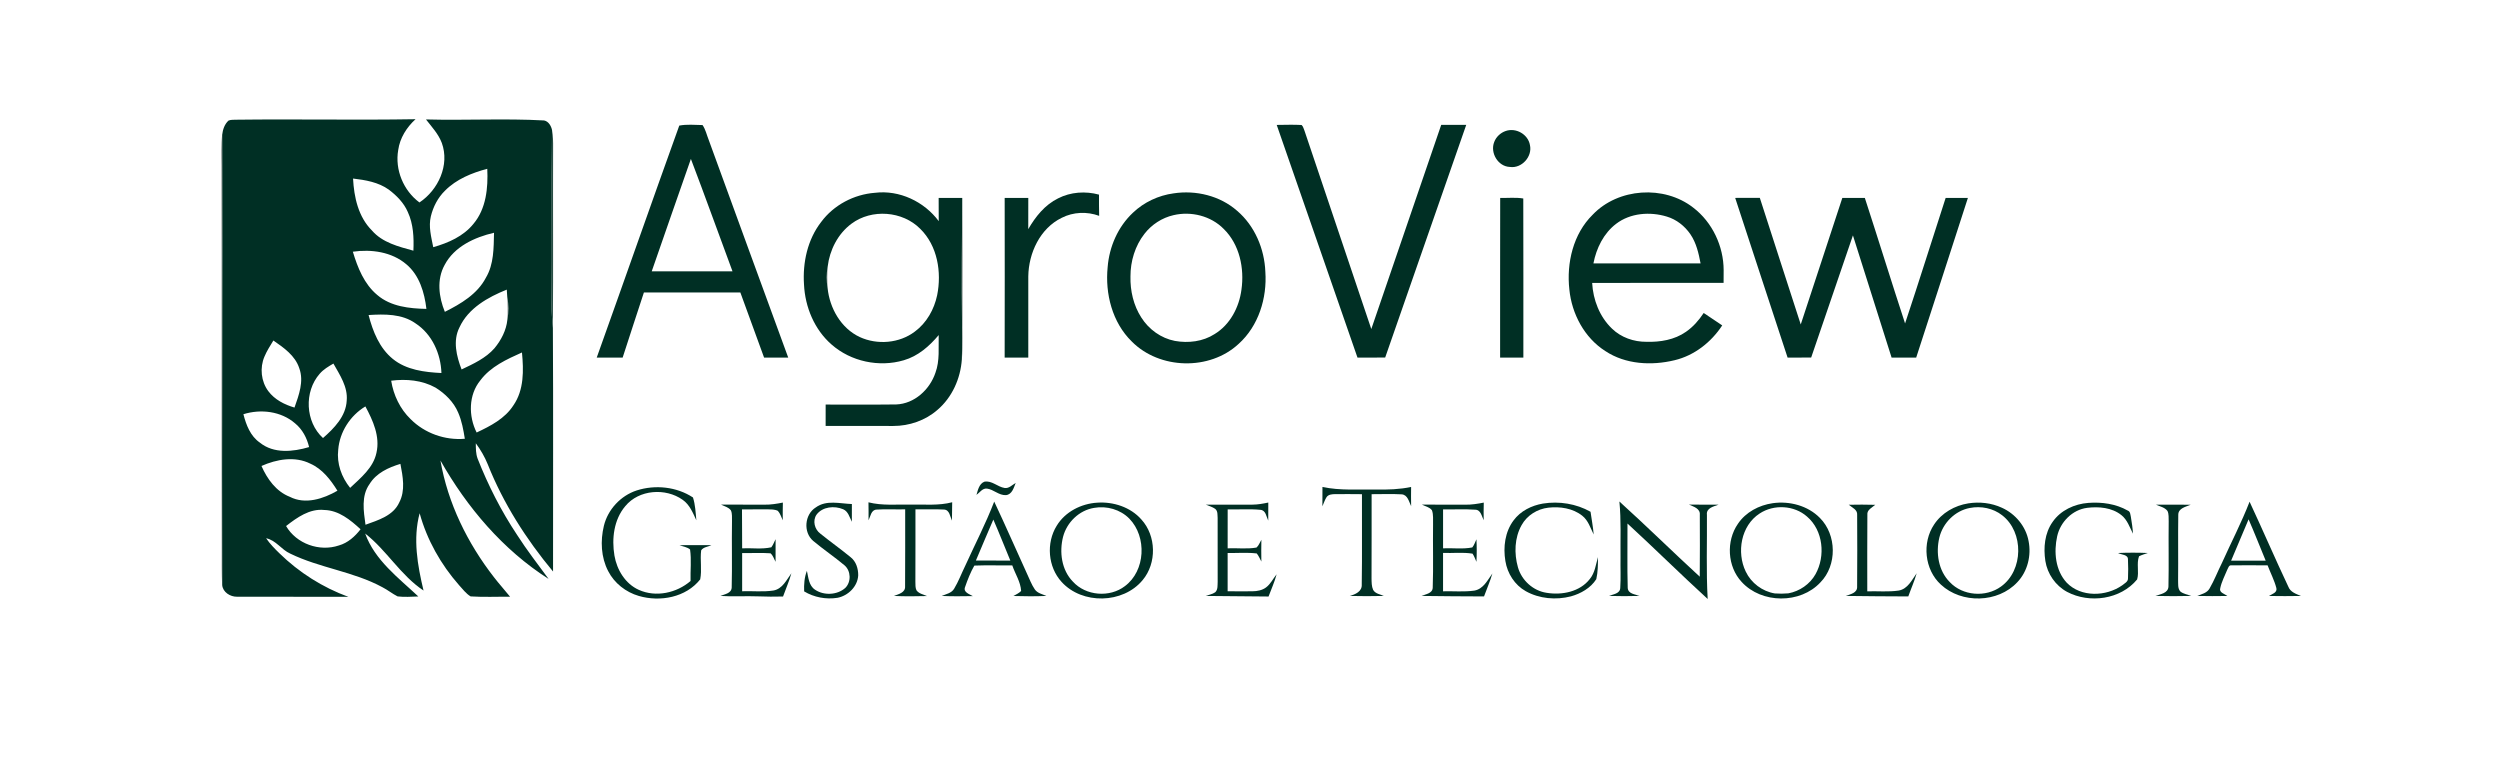<?xml version="1.0" encoding="UTF-8" ?>
<!DOCTYPE svg PUBLIC "-//W3C//DTD SVG 1.1//EN" "http://www.w3.org/Graphics/SVG/1.1/DTD/svg11.dtd">
<svg width="1573pt" height="484pt" viewBox="0 0 1573 484" version="1.1" xmlns="http://www.w3.org/2000/svg">
<g id="#002f24ff">
<path fill="#002f24" opacity="1.00" d=" M 143.79 75.87 C 145.39 75.17 147.22 75.45 148.92 75.32 C 186.44 74.85 223.95 75.65 261.46 75.00 C 255.89 80.09 251.61 86.80 250.56 94.38 C 248.39 106.78 253.82 119.92 263.92 127.39 C 275.76 119.52 283.03 103.80 277.99 89.95 C 275.86 84.31 271.68 79.83 268.02 75.15 C 292.78 75.83 317.60 74.42 342.33 75.79 C 345.16 76.35 346.78 79.23 347.34 81.84 C 346.84 118.55 347.41 155.27 347.07 191.99 C 347.02 196.79 347.46 201.58 347.87 206.36 C 348.17 257.43 347.93 308.52 347.98 359.60 C 331.08 339.30 316.68 316.73 306.89 292.14 C 304.99 287.41 302.38 283.01 299.38 278.90 C 299.39 282.14 299.36 285.47 300.51 288.56 C 307.14 305.37 315.36 321.56 325.38 336.61 C 331.50 346.16 338.45 355.13 345.17 364.26 C 316.44 345.94 293.80 319.22 277.12 289.74 C 281.76 316.60 294.14 341.76 310.80 363.18 C 314.03 367.40 317.63 371.31 320.95 375.47 C 312.67 375.39 304.37 375.80 296.11 375.26 C 293.17 373.50 291.12 370.64 288.82 368.16 C 277.37 355.14 268.64 339.68 264.04 322.93 C 259.72 338.99 262.71 355.74 266.49 371.58 C 252.05 362.00 243.35 346.27 229.76 335.70 C 235.83 352.49 250.66 363.51 263.21 375.30 C 258.87 375.42 254.48 375.82 250.15 375.25 C 246.81 373.57 243.90 371.15 240.57 369.46 C 222.36 359.57 201.20 357.39 182.64 348.34 C 177.04 345.88 173.67 339.90 167.43 338.66 C 169.81 342.17 172.81 345.21 175.84 348.16 C 188.16 360.20 203.00 369.60 219.17 375.53 C 195.82 375.38 172.46 375.59 149.11 375.46 C 144.86 375.52 140.23 372.65 139.81 368.14 C 139.57 273.70 140.09 179.24 139.80 84.80 C 140.17 81.55 141.29 78.12 143.79 75.87 M 279.99 119.98 C 275.51 124.34 272.56 130.09 271.09 136.13 C 269.52 142.59 271.37 149.17 272.59 155.53 C 282.03 152.85 291.56 148.70 297.87 140.88 C 305.93 131.36 307.16 118.18 306.59 106.21 C 296.90 108.78 287.15 112.72 279.99 119.98 M 222.14 112.34 C 222.74 124.02 225.44 136.47 234.01 145.01 C 240.61 152.67 250.77 155.16 260.11 157.73 C 260.47 149.51 260.11 140.99 256.60 133.41 C 254.12 127.63 249.57 123.06 244.64 119.32 C 238.10 114.63 229.95 113.26 222.14 112.34 M 279.76 166.71 C 274.69 175.82 276.07 186.92 279.90 196.21 C 289.95 191.17 300.38 185.04 305.74 174.71 C 310.81 166.21 310.60 156.00 310.84 146.45 C 298.65 149.28 285.84 155.12 279.76 166.71 M 222.01 158.37 C 225.03 168.40 229.12 178.77 237.42 185.64 C 245.89 192.91 257.59 194.13 268.30 194.36 C 267.08 184.08 263.90 173.19 255.68 166.30 C 246.47 158.45 233.66 156.71 222.01 158.37 M 289.07 206.04 C 284.83 214.42 287.24 224.16 290.43 232.46 C 297.84 228.93 305.62 225.40 311.13 219.11 C 315.33 214.01 318.55 207.87 319.23 201.23 C 320.11 196.48 320.09 191.59 319.17 186.86 C 319.09 185.31 318.99 183.77 318.87 182.23 C 307.00 187.00 294.63 193.90 289.07 206.04 M 231.92 198.22 C 234.55 208.47 238.72 218.98 247.16 225.84 C 255.68 232.80 267.14 234.18 277.75 234.71 C 277.35 222.58 271.86 210.26 261.49 203.49 C 252.94 197.39 241.93 197.59 231.92 198.22 M 166.39 224.39 C 163.37 231.38 164.25 240.03 168.84 246.14 C 172.84 251.48 179.02 254.61 185.30 256.44 C 188.04 248.60 191.35 239.92 188.29 231.66 C 185.71 223.73 178.55 218.77 172.01 214.25 C 169.99 217.54 167.89 220.81 166.39 224.39 M 302.27 239.28 C 294.74 248.43 294.71 261.86 299.90 272.14 C 308.60 268.04 317.72 263.39 323.05 255.02 C 329.75 245.37 329.51 232.98 328.42 221.78 C 318.84 226.08 308.74 230.63 302.27 239.28 M 201.16 235.16 C 191.23 246.43 192.06 265.45 203.23 275.61 C 210.23 269.49 217.67 261.91 218.15 252.04 C 218.93 243.41 213.81 235.93 209.79 228.76 C 206.69 230.56 203.53 232.41 201.16 235.16 M 246.13 239.54 C 247.58 248.60 251.69 257.27 258.32 263.68 C 267.17 272.60 279.97 277.15 292.47 276.07 C 291.58 270.50 290.58 264.88 288.32 259.69 C 285.53 252.99 280.12 247.68 274.05 243.90 C 265.63 239.21 255.55 238.31 246.13 239.54 M 212.81 282.96 C 211.79 291.61 214.88 300.26 220.30 306.96 C 226.96 300.67 234.90 294.34 236.87 284.89 C 239.22 274.64 234.67 264.55 229.90 255.72 C 220.35 261.51 213.70 271.77 212.81 282.96 M 153.15 260.63 C 154.88 267.37 157.55 274.40 163.52 278.51 C 172.23 285.58 184.43 284.29 194.49 281.30 C 193.12 275.57 190.27 270.12 185.64 266.35 C 176.84 258.73 164.03 257.20 153.15 260.63 M 164.52 293.19 C 168.11 301.37 173.75 309.25 182.36 312.60 C 192.11 317.62 203.44 313.87 212.31 308.76 C 208.05 301.90 202.86 295.10 195.27 291.74 C 185.56 286.85 174.05 288.95 164.52 293.19 M 232.53 304.55 C 227.17 312.00 228.80 321.69 229.97 330.17 C 237.90 327.29 247.40 324.53 251.19 316.18 C 255.19 308.62 253.46 299.84 251.94 291.87 C 244.46 294.12 236.75 297.63 232.53 304.55 M 180.00 330.98 C 186.50 342.17 201.04 347.32 213.22 343.20 C 218.87 341.61 223.35 337.55 226.86 333.01 C 220.49 327.15 213.15 321.09 204.05 320.88 C 194.82 319.90 186.89 325.62 180.00 330.98 Z" />
<path fill="#002f24" opacity="1.00" d=" M 427.40 79.02 C 432.19 78.11 437.18 78.60 442.05 78.69 C 443.98 81.51 444.68 84.95 445.94 88.09 C 462.59 133.73 479.22 179.38 495.95 224.99 C 490.89 225.00 485.83 224.99 480.77 225.01 C 475.80 211.34 470.75 197.69 465.82 184.00 C 445.60 184.00 425.37 184.00 405.15 184.00 C 400.74 197.68 396.12 211.30 391.77 225.00 C 386.33 225.00 380.90 225.00 375.46 224.99 C 392.87 176.37 409.90 127.60 427.40 79.02 M 410.07 170.72 C 427.01 170.76 443.95 170.77 460.89 170.72 C 452.13 147.16 443.66 123.49 434.71 100.00 C 426.38 123.54 418.32 147.16 410.07 170.72 Z" />
<path fill="#002f24" opacity="1.00" d=" M 803.31 78.60 C 808.53 78.59 813.75 78.33 818.97 78.65 C 820.02 79.58 820.25 81.09 820.81 82.33 C 834.77 123.92 848.77 165.49 862.82 207.04 C 877.54 164.23 892.10 121.36 906.82 78.55 C 912.06 78.54 917.31 78.52 922.56 78.56 C 905.62 127.38 888.46 176.12 871.56 224.95 C 865.75 225.04 859.93 224.99 854.13 225.00 C 837.26 176.17 820.20 127.42 803.31 78.60 Z" />
<path fill="#002f24" opacity="1.00" d=" M 947.39 82.42 C 953.83 80.17 961.49 84.52 962.64 91.27 C 964.29 98.53 957.45 106.13 950.02 105.04 C 942.56 104.79 937.45 96.15 940.16 89.34 C 941.36 86.12 944.15 83.53 947.39 82.42 Z" />
<path fill="#002f24" opacity="1.00" d=" M 550.50 121.31 C 565.88 119.41 581.50 126.82 590.65 139.15 C 590.58 134.27 590.59 129.40 590.60 124.53 C 595.55 124.50 600.50 124.51 605.45 124.52 C 605.26 151.01 604.93 177.51 605.31 204.00 C 605.22 211.39 605.48 218.79 605.19 226.18 C 604.36 238.15 599.09 250.02 589.88 257.87 C 582.27 264.56 572.12 268.04 562.04 268.02 C 547.86 267.99 533.67 268.00 519.49 268.00 C 519.49 263.51 519.49 259.03 519.50 254.55 C 534.29 254.51 549.08 254.67 563.86 254.48 C 575.36 254.07 585.01 245.13 588.57 234.56 C 591.40 226.96 590.41 218.74 590.63 210.82 C 584.78 217.81 577.60 224.10 568.67 226.67 C 553.17 231.26 535.39 227.49 523.23 216.78 C 512.42 207.38 506.55 193.18 505.88 179.02 C 504.97 165.22 508.08 150.74 516.68 139.67 C 524.59 128.99 537.30 122.30 550.50 121.31 M 535.76 140.75 C 527.21 147.07 522.01 157.32 520.77 167.77 C 519.95 172.22 519.96 176.79 520.73 181.24 C 521.99 193.88 529.15 206.55 540.94 212.06 C 551.96 217.15 565.87 216.04 575.61 208.64 C 583.02 203.18 587.79 194.66 589.66 185.74 C 592.57 171.28 589.90 154.65 579.03 143.99 C 567.89 132.71 548.46 131.26 535.76 140.75 Z" />
<path fill="#002f24" opacity="1.00" d=" M 665.75 124.81 C 673.65 120.77 682.97 120.13 691.49 122.46 C 691.50 126.91 691.45 131.36 691.59 135.81 C 683.97 132.99 675.28 133.35 668.03 137.05 C 654.38 143.70 647.19 159.26 647.00 173.94 C 646.95 190.96 647.01 207.98 647.00 225.00 C 642.04 225.00 637.08 225.00 632.13 225.00 C 632.22 191.51 632.17 158.02 632.14 124.53 C 637.09 124.50 642.04 124.51 647.00 124.52 C 646.99 131.08 646.99 137.63 646.98 144.19 C 651.49 136.33 657.46 128.88 665.75 124.81 Z" />
<path fill="#002f24" opacity="1.00" d=" M 738.44 121.66 C 752.48 119.52 767.62 123.16 778.39 132.63 C 789.49 142.09 795.59 156.56 796.16 171.00 C 797.30 187.53 791.89 205.09 779.36 216.36 C 761.13 233.33 729.63 232.54 712.12 214.88 C 699.82 202.88 695.25 184.77 696.94 168.03 C 697.95 155.23 703.43 142.66 712.86 133.83 C 719.81 127.20 728.93 122.94 738.44 121.66 M 738.36 135.38 C 731.17 137.03 724.63 141.27 720.12 147.09 C 714.17 154.67 711.26 164.39 711.29 173.97 C 711.09 182.99 713.20 192.20 718.14 199.83 C 722.84 207.25 730.54 212.83 739.23 214.50 C 747.69 216.03 756.87 214.93 764.21 210.21 C 773.95 204.32 779.68 193.34 781.12 182.27 C 783.05 168.80 779.95 153.80 769.96 144.04 C 761.90 135.83 749.44 132.76 738.36 135.38 Z" />
<path fill="#002f24" opacity="1.00" d=" M 1002.11 135.10 C 1018.14 118.23 1047.08 116.35 1065.36 130.63 C 1077.41 139.82 1084.50 154.92 1084.52 170.01 C 1084.53 172.67 1084.50 175.33 1084.48 177.99 C 1056.92 178.01 1029.35 177.93 1001.79 178.03 C 1002.36 188.66 1006.48 199.32 1014.25 206.76 C 1019.96 212.33 1028.01 215.12 1035.93 215.06 C 1044.55 215.32 1053.61 213.83 1060.80 208.78 C 1065.32 205.68 1068.96 201.48 1071.97 196.93 C 1075.84 199.56 1079.73 202.13 1083.62 204.74 C 1076.70 215.32 1066.07 223.70 1053.65 226.65 C 1039.16 230.16 1022.78 229.32 1010.08 220.89 C 996.91 212.53 988.96 197.49 987.44 182.18 C 985.58 165.47 989.83 147.17 1002.11 135.10 M 1016.85 140.83 C 1008.98 146.82 1004.43 156.19 1002.58 165.73 C 1025.05 165.79 1047.52 165.77 1070.00 165.74 C 1068.80 159.37 1067.31 152.84 1063.60 147.40 C 1060.05 142.20 1054.82 138.07 1048.74 136.27 C 1038.18 133.06 1025.81 133.98 1016.85 140.83 Z" />
<path fill="#002f24" opacity="1.00" d=" M 943.92 124.52 C 948.75 124.67 953.65 124.08 958.45 124.89 C 958.58 158.25 958.46 191.63 958.50 225.00 C 953.62 225.00 948.74 225.00 943.87 225.00 C 943.91 191.51 943.83 158.01 943.92 124.52 Z" />
<path fill="#002f24" opacity="1.00" d=" M 1091.78 124.52 C 1096.94 124.49 1102.11 124.52 1107.28 124.49 C 1115.89 151.03 1124.38 177.62 1133.03 204.15 C 1141.83 177.64 1150.42 151.06 1159.19 124.54 C 1163.91 124.53 1168.62 124.54 1173.35 124.52 C 1181.91 150.81 1190.06 177.23 1198.67 203.51 C 1207.41 177.27 1215.65 150.85 1224.20 124.55 C 1228.86 124.53 1233.53 124.52 1238.20 124.54 C 1227.46 158.06 1216.47 191.49 1205.67 224.99 C 1200.51 225.00 1195.35 225.00 1190.19 225.00 C 1182.17 199.34 1173.89 173.77 1165.86 148.11 C 1157.17 173.75 1148.29 199.32 1139.59 224.96 C 1134.64 225.02 1129.70 224.99 1124.76 225.01 C 1113.81 191.50 1102.69 158.05 1091.78 124.52 Z" />
<path fill="#002f24" opacity="1.00" d=" M 619.32 303.10 C 624.04 302.16 627.65 306.36 632.09 307.03 C 634.85 307.48 636.85 305.09 639.07 303.88 C 637.85 306.87 636.83 311.08 633.00 311.53 C 628.53 311.81 625.22 307.95 620.95 307.41 C 618.12 307.12 616.44 309.95 614.39 311.38 C 615.30 308.34 616.03 304.48 619.32 303.10 Z" />
<path fill="#002f24" opacity="1.00" d=" M 400.62 308.58 C 412.26 304.84 425.75 306.25 436.02 313.01 C 437.49 317.62 437.70 322.56 438.14 327.36 C 435.97 322.66 433.92 317.53 429.49 314.45 C 418.74 306.84 402.04 308.03 393.46 318.43 C 386.23 326.93 384.82 338.91 386.61 349.59 C 388.14 358.53 393.42 367.31 401.92 371.13 C 412.66 376.00 425.74 373.13 434.50 365.56 C 434.31 358.96 435.13 352.28 434.19 345.73 C 432.30 344.14 429.73 343.89 427.49 343.03 C 434.21 342.96 440.92 342.98 447.64 343.02 C 445.50 344.06 442.61 344.14 441.18 346.26 C 440.41 352.31 441.75 358.55 440.57 364.53 C 431.64 375.90 415.35 378.89 401.95 374.97 C 393.78 372.61 386.55 366.95 382.66 359.34 C 378.13 350.65 377.70 340.26 379.96 330.85 C 382.47 320.53 390.54 311.88 400.62 308.58 Z" />
<path fill="#002f24" opacity="1.00" d=" M 832.09 306.38 C 843.24 308.81 854.69 307.79 866.00 308.00 C 873.32 308.15 880.68 307.91 887.87 306.40 C 887.80 310.43 887.80 314.46 887.89 318.49 C 886.52 315.70 885.75 311.35 881.97 311.04 C 875.66 310.66 869.33 310.98 863.02 310.94 C 863.00 328.64 863.06 346.35 862.97 364.06 C 863.03 366.43 862.98 368.93 863.98 371.14 C 865.33 373.60 868.41 373.92 870.75 374.97 C 863.58 375.15 856.41 375.14 849.25 374.97 C 852.79 373.98 857.11 372.17 856.81 367.74 C 857.12 348.81 856.84 329.87 856.94 310.94 C 851.27 310.91 845.59 310.82 839.93 310.91 C 838.07 310.95 835.87 311.10 834.70 312.76 C 833.52 314.55 832.93 316.64 832.05 318.57 C 832.12 314.51 832.14 310.45 832.09 306.38 Z" />
<path fill="#002f24" opacity="1.00" d=" M 480.99 317.54 C 484.90 317.61 488.76 316.98 492.58 316.22 C 492.46 319.93 492.50 323.65 492.51 327.37 C 491.55 325.36 490.96 323.10 489.44 321.44 C 487.46 320.43 485.17 320.54 483.03 320.47 C 477.64 320.48 472.25 320.51 466.86 320.51 C 466.84 328.67 467.01 336.83 466.96 345.00 C 473.06 344.72 479.30 345.71 485.31 344.36 C 486.49 342.83 487.11 340.96 488.00 339.26 C 488.01 344.00 488.01 348.74 487.99 353.48 C 486.98 351.67 486.43 349.49 484.78 348.13 C 478.85 347.71 472.89 348.10 466.96 347.97 C 466.95 355.99 466.95 364.00 466.96 372.01 C 473.52 371.78 480.15 372.55 486.66 371.55 C 492.35 370.53 494.88 364.89 497.94 360.70 C 496.58 365.71 494.41 370.44 492.69 375.33 C 487.47 375.44 482.24 375.47 477.03 375.23 C 469.11 374.91 461.19 375.51 453.28 374.96 C 455.93 373.85 460.18 373.39 460.38 369.73 C 460.74 355.81 460.34 341.87 460.57 327.94 C 460.46 325.68 460.85 323.25 459.88 321.13 C 458.41 319.10 455.78 318.58 453.66 317.49 C 462.77 317.55 471.88 317.52 480.99 317.54 Z" />
<path fill="#002f24" opacity="1.00" d=" M 513.33 319.25 C 519.98 314.41 528.47 316.88 536.00 317.14 C 536.00 320.86 536.02 324.58 535.99 328.30 C 534.51 325.49 533.73 321.76 530.49 320.41 C 525.02 318.09 517.53 318.77 513.78 323.80 C 511.11 327.63 512.55 333.14 516.20 335.79 C 522.48 340.88 529.10 345.54 535.33 350.69 C 538.68 353.36 540.01 357.81 539.99 361.96 C 539.65 369.00 533.66 374.85 526.92 376.14 C 519.76 377.28 512.18 375.86 505.97 372.10 C 505.80 367.73 506.10 363.29 507.70 359.17 C 508.67 363.35 508.86 368.45 512.85 371.06 C 518.41 374.83 526.81 374.43 531.86 369.92 C 535.68 366.15 535.44 359.14 531.33 355.67 C 524.95 350.33 518.03 345.66 511.65 340.32 C 505.27 334.91 506.22 323.63 513.33 319.25 Z" />
<path fill="#002f24" opacity="1.00" d=" M 546.44 316.06 C 555.13 318.27 564.14 317.31 573.00 317.50 C 581.72 317.31 590.58 318.27 599.12 316.02 C 599.07 319.87 599.06 323.73 598.97 327.58 C 597.78 325.08 597.52 320.78 593.99 320.61 C 588.00 320.27 581.99 320.59 576.00 320.49 C 575.98 335.69 576.04 350.88 575.96 366.08 C 576.04 367.84 575.84 369.73 576.63 371.38 C 578.14 373.59 581.00 374.00 583.28 375.04 C 576.34 375.21 569.39 375.29 562.45 374.97 C 565.31 373.85 569.75 372.89 569.48 368.92 C 569.64 352.78 569.48 336.63 569.54 320.48 C 563.51 320.63 557.46 320.23 551.45 320.64 C 548.04 320.89 547.73 324.93 546.49 327.37 C 546.50 323.59 546.53 319.82 546.44 316.06 Z" />
<path fill="#002f24" opacity="1.00" d=" M 607.20 356.25 C 613.33 342.71 620.24 329.50 625.56 315.60 C 632.63 330.59 639.25 345.79 646.14 360.86 C 647.74 364.23 649.00 367.80 651.13 370.89 C 652.81 373.29 655.88 373.85 658.42 374.97 C 651.50 375.26 644.57 375.22 637.65 375.00 C 639.32 374.04 641.12 373.24 642.50 371.85 C 642.17 366.11 638.75 361.11 636.93 355.76 C 628.97 355.85 621.00 355.54 613.05 355.87 C 610.62 360.12 608.82 364.74 607.22 369.36 C 605.90 372.63 609.94 373.81 612.09 375.07 C 605.57 375.16 599.04 375.28 592.53 374.97 C 595.28 373.78 598.74 373.22 600.36 370.39 C 603.08 365.90 604.89 360.95 607.20 356.25 M 614.03 352.69 C 621.26 352.73 628.48 352.69 635.70 352.72 C 632.12 344.12 628.74 335.45 625.01 326.92 C 621.24 335.46 617.73 344.11 614.03 352.69 Z" />
<path fill="#002f24" opacity="1.00" d=" M 690.38 316.28 C 700.54 315.58 711.32 319.08 718.16 326.86 C 727.56 337.14 727.92 354.33 718.95 365.00 C 706.61 379.96 680.91 380.49 667.92 366.10 C 659.32 356.68 658.18 341.59 664.87 330.81 C 670.19 322.01 680.28 316.89 690.38 316.28 M 688.40 319.56 C 679.03 321.08 671.29 328.60 668.90 337.69 C 666.44 347.32 667.89 358.61 675.06 365.95 C 683.18 374.93 698.23 376.15 707.79 368.79 C 720.78 359.13 721.70 337.80 710.62 326.37 C 704.95 320.56 696.33 318.13 688.40 319.56 Z" />
<path fill="#002f24" opacity="1.00" d=" M 788.00 317.52 C 791.37 317.51 794.71 316.90 798.01 316.20 C 798.00 319.99 798.03 323.79 797.98 327.59 C 796.76 325.10 796.48 320.94 792.94 320.77 C 786.14 320.12 779.28 320.68 772.45 320.50 C 772.42 328.67 772.43 336.83 772.44 345.00 C 778.48 344.74 784.61 345.58 790.59 344.52 C 792.07 343.24 792.66 341.27 793.66 339.63 C 793.56 344.20 793.58 348.76 793.65 353.33 C 792.74 351.60 791.98 349.76 790.75 348.23 C 784.67 347.51 778.53 348.03 772.43 347.96 C 772.45 355.98 772.45 363.99 772.43 372.01 C 777.64 372.06 782.86 372.13 788.08 372.03 C 791.05 372.00 794.15 371.43 796.58 369.62 C 799.47 367.46 801.02 364.09 803.25 361.34 C 801.98 366.15 799.90 370.68 798.17 375.33 C 784.99 375.24 771.80 375.08 758.62 374.97 C 760.62 374.22 762.85 373.91 764.63 372.64 C 766.41 370.94 766.02 368.27 766.16 366.06 C 766.10 352.68 766.14 339.30 766.14 325.92 C 765.98 324.00 766.32 321.66 764.70 320.26 C 762.93 318.92 760.72 318.40 758.72 317.54 C 768.48 317.46 778.24 317.59 788.00 317.52 Z" />
<path fill="#002f24" opacity="1.00" d=" M 922.00 317.55 C 925.90 317.61 929.77 317.00 933.59 316.23 C 933.47 319.93 933.49 323.63 933.53 327.34 C 932.26 324.74 931.69 320.60 928.00 320.69 C 921.34 320.21 914.65 320.64 907.98 320.50 C 907.97 328.67 907.97 336.83 907.98 345.00 C 914.09 344.72 920.32 345.64 926.36 344.45 C 927.60 342.95 928.14 341.04 928.98 339.32 C 929.23 344.04 929.23 348.77 928.97 353.50 C 928.18 351.76 927.61 349.92 926.50 348.35 C 920.39 347.37 914.14 348.13 907.97 347.91 C 907.98 355.96 907.97 364.01 907.97 372.05 C 914.53 371.87 921.16 372.53 927.68 371.61 C 933.37 370.58 935.98 365.03 939.03 360.80 C 937.59 365.73 935.51 370.44 933.75 375.27 C 920.65 375.32 907.55 375.05 894.44 374.96 C 897.05 373.82 901.34 373.42 901.47 369.76 C 901.94 356.52 901.49 343.24 901.68 329.99 C 901.56 327.02 902.02 323.90 900.98 321.06 C 899.47 319.05 896.78 318.59 894.66 317.50 C 903.77 317.54 912.88 317.52 922.00 317.55 Z" />
<path fill="#002f24" opacity="1.00" d=" M 970.78 316.85 C 980.97 315.21 991.75 316.91 1000.77 322.01 C 1001.43 326.77 1002.36 331.51 1002.75 336.31 C 1000.68 332.20 999.32 327.44 995.55 324.49 C 989.61 319.77 981.57 318.60 974.22 319.43 C 967.31 320.20 960.78 324.27 957.40 330.40 C 952.90 338.38 952.63 348.27 955.09 356.95 C 957.42 365.15 964.62 371.72 973.10 372.99 C 982.72 374.59 994.06 372.40 1000.31 364.31 C 1003.55 360.40 1004.09 355.22 1005.45 350.52 C 1005.43 355.14 1005.43 359.87 1004.39 364.40 C 1000.84 369.99 994.66 373.50 988.39 375.24 C 978.99 377.65 968.54 376.75 960.02 371.98 C 953.07 368.10 948.42 360.79 947.19 353.01 C 945.72 344.27 946.92 334.62 952.37 327.40 C 956.71 321.51 963.68 318.06 970.78 316.85 Z" />
<path fill="#002f24" opacity="1.00" d=" M 1018.92 315.54 C 1036.02 331.04 1052.49 347.23 1069.48 362.85 C 1069.61 349.89 1069.58 336.92 1069.52 323.97 C 1069.93 319.92 1065.53 318.77 1062.65 317.48 C 1068.87 317.57 1075.09 317.51 1081.32 317.54 C 1078.23 318.69 1073.43 319.61 1074.00 323.95 C 1074.14 341.59 1073.49 359.26 1074.47 376.88 C 1057.43 361.29 1041.00 345.04 1024.01 329.40 C 1024.10 342.89 1023.77 356.40 1024.16 369.89 C 1024.38 373.72 1028.84 373.88 1031.59 374.96 C 1025.19 375.15 1018.78 375.14 1012.38 374.96 C 1014.96 373.87 1019.28 373.60 1019.46 369.98 C 1019.89 363.67 1019.51 357.33 1019.63 351.00 C 1019.49 339.18 1020.08 327.33 1018.92 315.54 Z" />
<path fill="#002f24" opacity="1.00" d=" M 1115.40 316.61 C 1125.97 315.11 1137.50 318.15 1145.09 325.89 C 1155.70 336.52 1155.97 355.68 1145.42 366.42 C 1132.75 380.08 1108.39 379.90 1095.85 366.15 C 1086.80 356.43 1085.98 340.38 1093.52 329.55 C 1098.42 322.25 1106.81 317.83 1115.40 316.61 M 1107.14 323.12 C 1095.41 330.72 1092.56 347.51 1098.42 359.64 C 1101.83 366.83 1108.87 372.12 1116.73 373.39 C 1119.55 373.61 1122.40 373.59 1125.24 373.33 C 1132.30 372.02 1138.76 367.61 1142.30 361.32 C 1148.70 349.93 1147.20 333.74 1136.98 325.03 C 1128.92 317.88 1116.07 317.18 1107.14 323.12 Z" />
<path fill="#002f24" opacity="1.00" d=" M 1238.44 316.72 C 1245.55 315.61 1253.02 316.43 1259.58 319.47 C 1268.05 323.26 1274.69 331.21 1276.38 340.41 C 1278.20 349.50 1275.78 359.53 1269.31 366.31 C 1257.13 379.45 1234.23 379.98 1221.19 367.82 C 1210.88 358.42 1209.23 341.44 1216.97 329.97 C 1221.77 322.69 1229.92 318.08 1238.44 316.72 M 1239.40 319.62 C 1230.07 321.36 1222.46 329.08 1220.24 338.22 C 1217.95 347.83 1219.58 359.00 1226.77 366.22 C 1234.89 374.93 1249.47 376.03 1259.03 369.06 C 1273.22 358.93 1273.52 334.86 1259.77 324.22 C 1254.09 319.75 1246.43 318.23 1239.40 319.62 Z" />
<path fill="#002f24" opacity="1.00" d=" M 1291.46 328.46 C 1296.47 321.09 1305.28 317.05 1314.01 316.42 C 1322.46 315.79 1331.33 317.00 1338.78 321.25 C 1340.49 321.87 1340.39 323.85 1340.76 325.34 C 1341.33 328.81 1341.89 332.29 1342.06 335.80 C 1339.99 331.74 1338.52 327.10 1334.83 324.15 C 1328.85 319.32 1320.58 318.64 1313.23 319.53 C 1303.94 320.73 1296.38 328.39 1294.38 337.39 C 1292.18 347.30 1293.21 358.88 1300.38 366.63 C 1309.37 375.93 1325.13 375.41 1335.28 368.29 C 1336.67 367.08 1338.96 366.13 1338.93 363.98 C 1339.11 359.99 1339.11 355.99 1338.91 352.01 C 1339.03 348.82 1334.71 349.11 1332.66 347.95 C 1338.91 347.67 1345.17 347.69 1351.43 347.94 C 1349.55 348.61 1347.63 349.11 1345.87 350.01 C 1344.16 354.68 1346.05 359.86 1344.69 364.57 C 1334.31 377.19 1314.78 379.89 1300.61 372.41 C 1293.35 368.50 1288.21 361.09 1286.94 352.97 C 1285.67 344.65 1286.47 335.51 1291.46 328.46 Z" />
<path fill="#002f24" opacity="1.00" d=" M 1415.43 315.68 C 1423.73 333.43 1431.45 351.44 1439.82 369.15 C 1441.11 372.56 1444.70 373.69 1447.76 374.98 C 1441.05 375.12 1434.34 375.09 1427.64 374.99 C 1429.49 373.77 1432.97 372.93 1432.30 370.03 C 1431.01 365.07 1428.59 360.50 1426.78 355.73 C 1419.18 355.70 1411.59 355.59 1404.00 355.72 C 1402.38 355.45 1402.02 357.39 1401.41 358.43 C 1399.84 362.26 1397.83 365.99 1396.98 370.07 C 1396.10 372.86 1399.76 373.66 1401.45 374.99 C 1395.12 375.08 1388.79 375.12 1382.47 374.97 C 1385.25 373.83 1388.64 373.14 1390.25 370.29 C 1393.28 365.09 1395.42 359.42 1398.12 354.04 C 1403.85 341.24 1410.38 328.78 1415.43 315.68 M 1414.81 326.76 C 1411.10 335.42 1407.44 344.09 1403.82 352.78 C 1411.07 352.77 1418.32 352.79 1425.57 352.77 C 1421.99 344.10 1418.56 335.36 1414.81 326.76 Z" />
<path fill="#002f24" opacity="1.00" d=" M 1356.56 317.55 C 1363.85 317.51 1371.14 317.51 1378.44 317.56 C 1375.37 318.89 1370.51 319.71 1370.57 323.97 C 1370.36 337.65 1370.61 351.34 1370.46 365.03 C 1370.57 367.40 1370.14 370.18 1371.83 372.12 C 1373.77 373.77 1376.44 374.03 1378.75 374.96 C 1371.23 375.15 1363.71 375.14 1356.20 374.96 C 1359.29 373.81 1364.21 373.31 1364.39 369.04 C 1364.69 355.36 1364.36 341.66 1364.54 327.97 C 1364.43 325.81 1364.74 323.48 1363.77 321.48 C 1362.03 319.19 1359.02 318.68 1356.56 317.55 Z" />
<path fill="#002f24" opacity="1.00" d=" M 1163.24 317.59 C 1168.79 317.48 1174.34 317.46 1179.90 317.63 C 1177.91 319.41 1174.58 320.75 1174.95 323.95 C 1174.78 339.99 1174.94 356.03 1174.89 372.06 C 1181.47 371.86 1188.13 372.55 1194.67 371.58 C 1200.38 370.57 1202.93 364.93 1205.97 360.70 C 1204.56 365.68 1202.41 370.40 1200.70 375.27 C 1187.59 375.32 1174.47 375.04 1161.36 374.96 C 1164.25 373.89 1168.77 373.08 1168.50 369.03 C 1168.64 354.02 1168.60 338.98 1168.52 323.96 C 1168.82 320.67 1165.30 319.36 1163.24 317.59 Z" />
</g>
<g id="#0f392fe2">
<path fill="#0f392f" opacity="0.89" d=" M 347.34 81.84 C 347.99 85.53 348.07 89.28 348.02 93.01 C 347.88 130.79 348.17 168.58 347.87 206.36 C 347.46 201.58 347.02 196.79 347.07 191.99 C 347.41 155.27 346.84 118.55 347.34 81.84 Z" />
</g>
<g id="#0b1c185e">
<path fill="#0b1c18" opacity="0.37" d=" M 139.19 104.00 C 139.09 97.60 138.77 91.16 139.80 84.80 C 140.09 179.24 139.57 273.70 139.81 368.14 C 139.25 360.77 139.39 353.38 139.40 346.00 C 139.12 265.33 139.52 184.66 139.19 104.00 Z" />
</g>
<g id="#0a1e1970">
<path fill="#0a1e19" opacity="0.44" d=" M 605.45 124.52 C 605.83 149.34 605.81 174.18 605.69 199.01 C 605.44 208.06 606.15 217.15 605.19 226.18 C 605.48 218.79 605.22 211.39 605.31 204.00 C 604.93 177.51 605.26 151.01 605.45 124.52 Z" />
</g>
<g id="#12272171">
<path fill="#122721" opacity="0.44" d=" M 520.73 181.24 C 519.96 176.79 519.95 172.22 520.77 167.77 C 520.54 172.25 520.52 176.75 520.73 181.24 Z" />
</g>
<g id="#1127227b">
<path fill="#112722" opacity="0.48" d=" M 319.17 186.86 C 320.09 191.59 320.11 196.48 319.23 201.23 C 319.45 196.44 319.34 191.64 319.17 186.86 Z" />
</g>
<g id="#13292376">
<path fill="#132923" opacity="0.46" d=" M 1116.73 373.39 C 1119.55 373.57 1122.40 373.55 1125.24 373.33 C 1122.40 373.59 1119.55 373.61 1116.73 373.39 Z" />
</g>
</svg>
